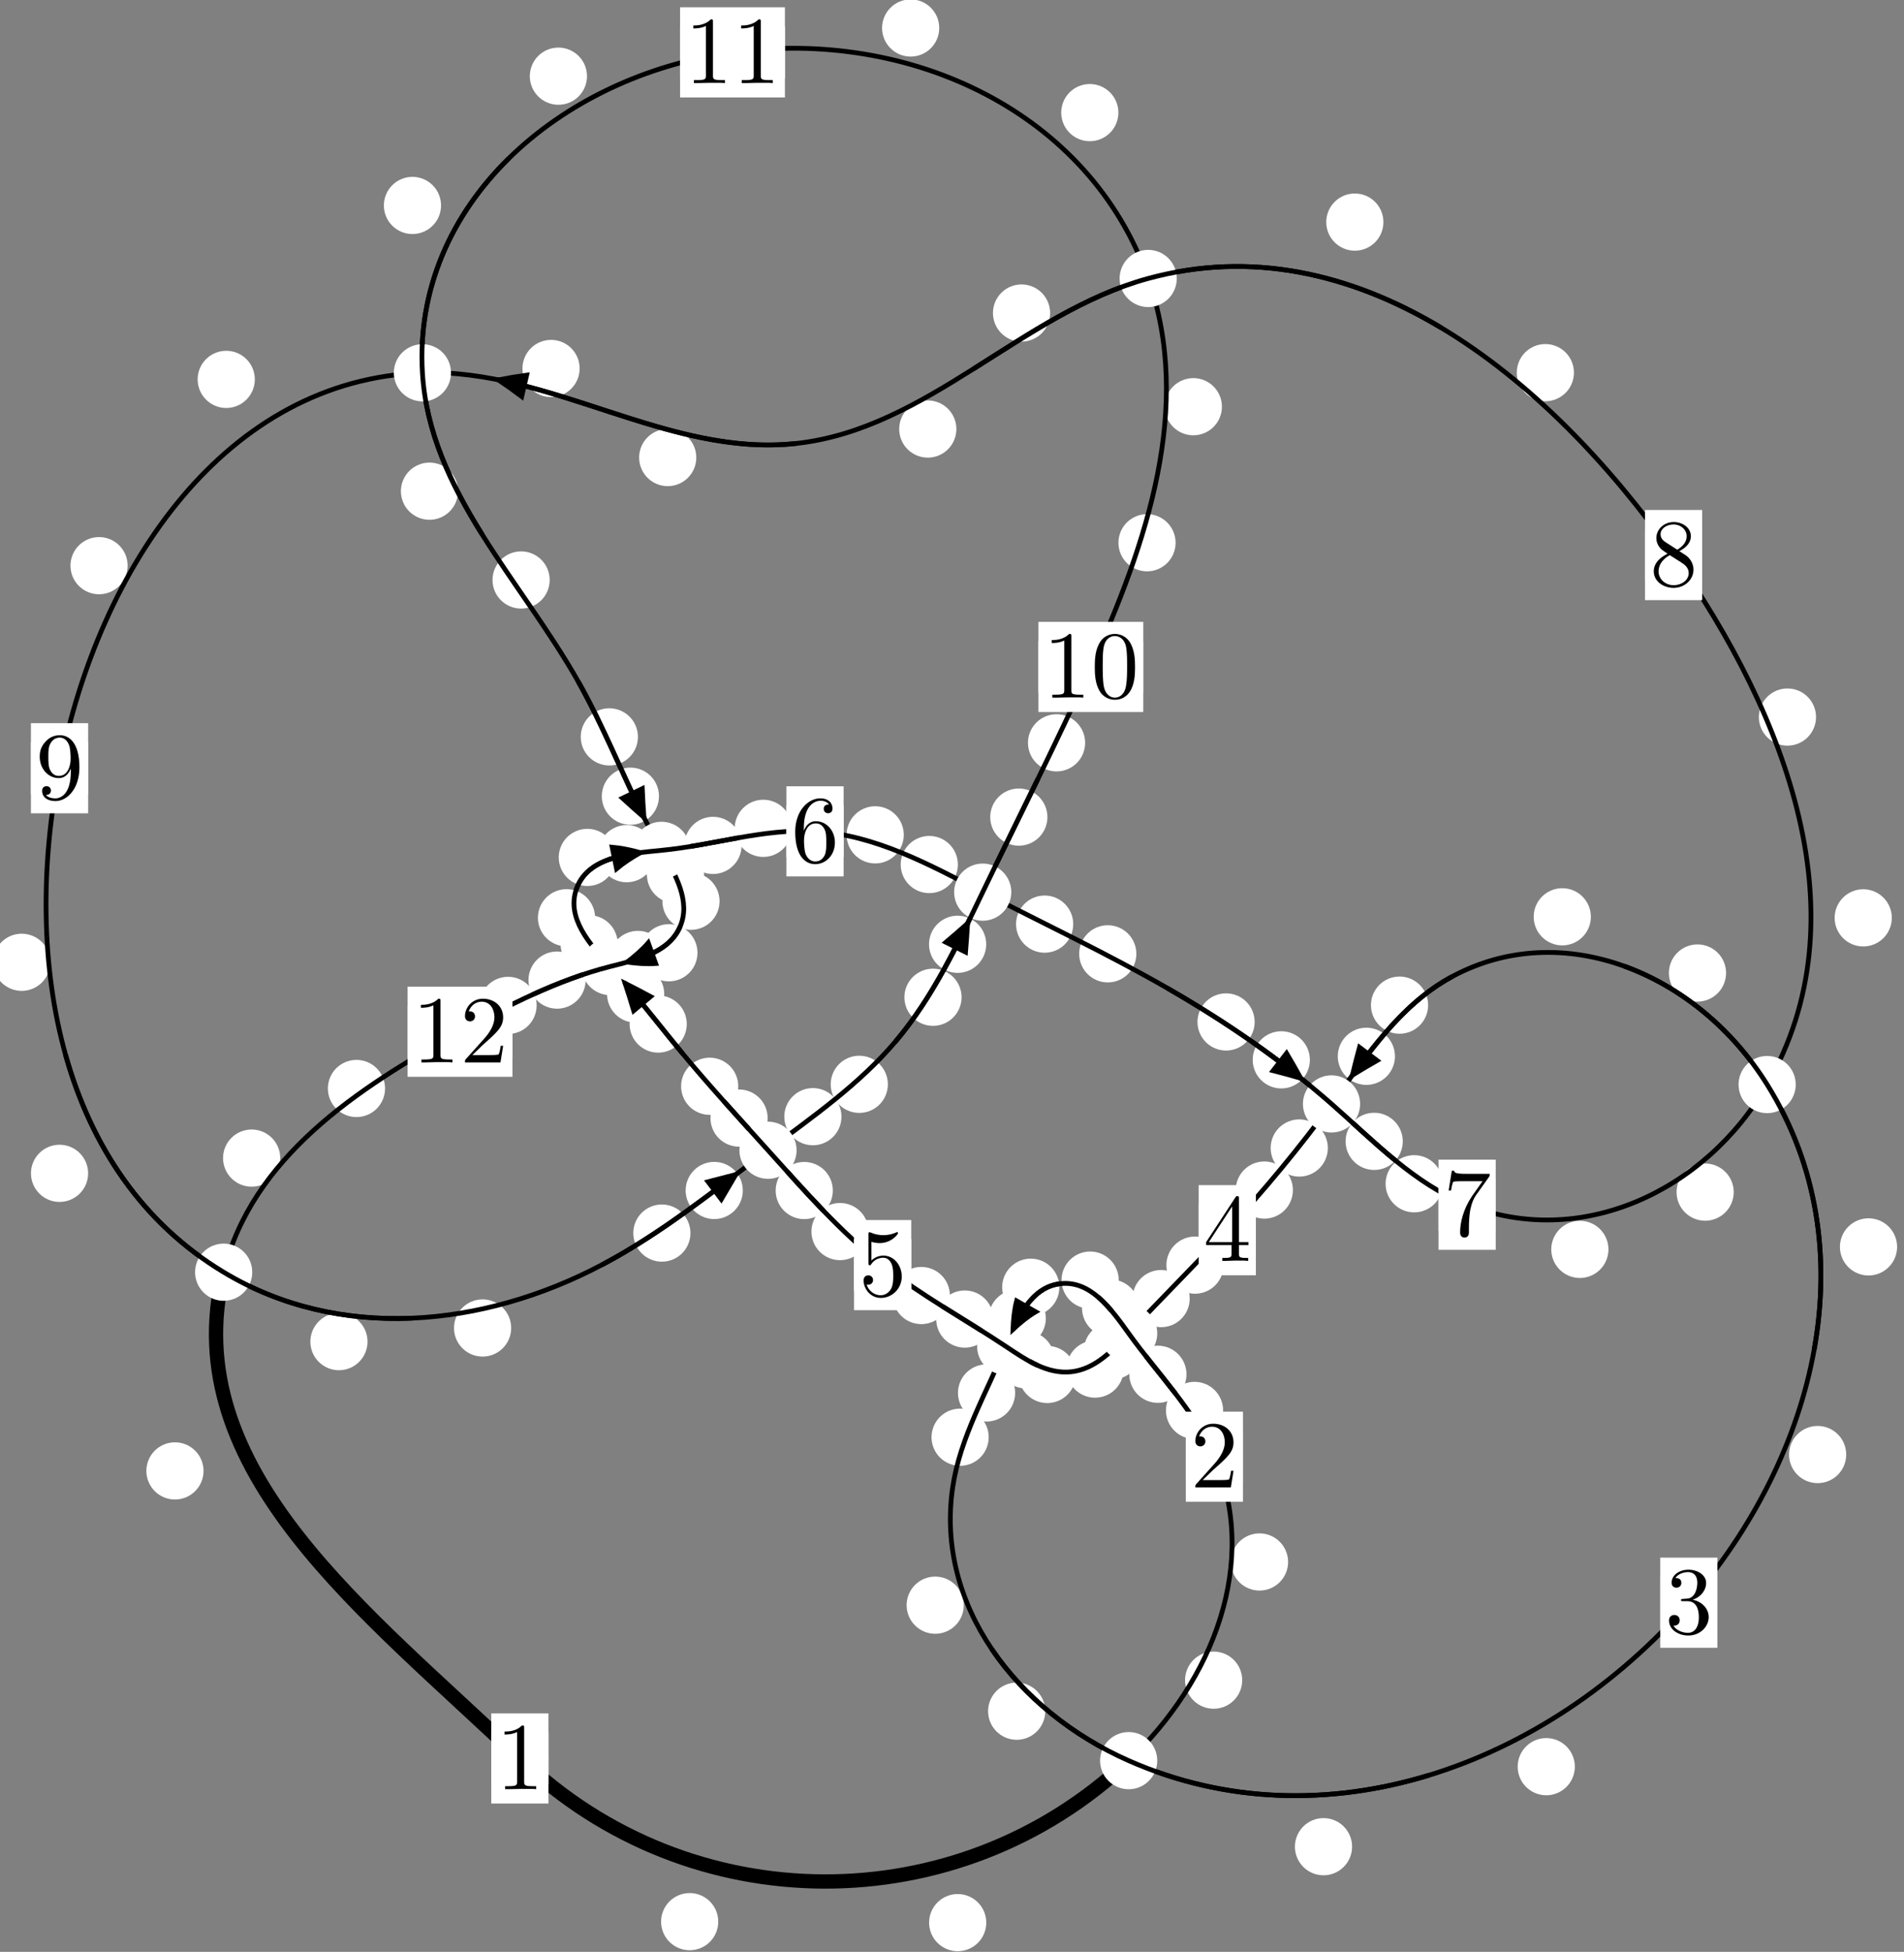 <?xml version="1.0"?>
<!-- Created by MetaPost 1.999 on 2021.07.06:0008 -->
<svg version="1.1" xmlns="http://www.w3.org/2000/svg" xmlns:xlink="http://www.w3.org/1999/xlink" width="199.06" height="203.98" viewBox="0 0 199.06 203.98">
<rect x="0" y="0" width="199.06" height="203.98" fill="#808080" stroke="none"/>
<!-- Original BoundingBox: -118.721283 -19.916061 80.338806 184.063461 -->
  <defs>
    <g transform="scale(0.01,0.01)" id="GLYPHcmr10_48">
      <path style="fill-rule: evenodd;" d="M460 -320C460 -400,455 -480,420 -554C374 -650,292 -666,250 -666C190 -666,117 -640,76 -547C44 -478,39 -400,39 -320C39 -245,43 -155,84 -79C127 2,200 22,249 22C303 22,379 1,423 -94C455 -163,460 -241,460 -320M249 -0C210 -0,151 -25,133 -121C122 -181,122 -273,122 -332C122 -396,122 -462,130 -516C149 -635,224 -644,249 -644C282 -644,348 -626,367 -527C377 -471,377 -395,377 -332C377 -257,377 -189,366 -125C351 -30,294 -0,249 -0"></path>
    </g>
    <g transform="scale(0.01,0.01)" id="GLYPHcmr10_49">
      <path style="fill-rule: evenodd;" d="M294 -640C294 -664,294 -666,271 -666C209 -602,121 -602,89 -602L89 -571C109 -571,168 -571,220 -597L220 -79C220 -43,217 -31,127 -31L95 -31L95 -0L257 -0L130 -3L217 -3L257 -3L297 -3L384 -3L419 -0L419 -31L387 -31C297 -31,294 -42,294 -79"></path>
    </g>
    <g transform="scale(0.01,0.01)" id="GLYPHcmr10_50">
      <path style="fill-rule: evenodd;" d="M127 -77L233 -180C389 -318,449 -372,449 -472C449 -586,359 -666,237 -666C124 -666,50 -574,50 -485C50 -429,100 -429,103 -429C120 -429,155 -441,155 -482C155 -508,137 -534,102 -534C94 -534,92 -534,89 -533C112 -598,166 -635,224 -635C315 -635,358 -554,358 -472C358 -392,308 -313,253 -251L61 -37C50 -26,50 -24,50 -0L421 -0L449 -174L424 -174C419 -144,412 -100,402 -85C395 -77,329 -77,307 -77"></path>
    </g>
    <g transform="scale(0.01,0.01)" id="GLYPHcmr10_51">
      <path style="fill-rule: evenodd;" d="M290 -352C372 -379,430 -449,430 -528C430 -610,342 -666,246 -666C145 -666,69 -606,69 -530C69 -497,91 -478,120 -478C151 -478,171 -500,171 -529C171 -579,124 -579,109 -579C140 -628,206 -641,242 -641C283 -641,338 -619,338 -529C338 -517,336 -459,310 -415C280 -367,246 -364,221 -363C213 -362,189 -360,182 -360C174 -359,167 -358,167 -348C167 -337,174 -337,191 -337L235 -337C317 -337,354 -269,354 -171C354 -35,285 -6,241 -6C198 -6,123 -23,88 -82C123 -77,154 -99,154 -137C154 -173,127 -193,98 -193C74 -193,42 -179,42 -135C42 -44,135 22,244 22C366 22,457 -69,457 -171C457 -253,394 -331,290 -352"></path>
    </g>
    <g transform="scale(0.01,0.01)" id="GLYPHcmr10_52">
      <path style="fill-rule: evenodd;" d="M294 -165L294 -78C294 -42,292 -31,218 -31L197 -31L197 -0L332 -0L238 -3L290 -3L332 -3L374 -3L427 -3L468 -0L468 -31L447 -31C373 -31,371 -42,371 -78L371 -165L471 -165L471 -196L371 -196L371 -651C371 -671,371 -677,355 -677C346 -677,343 -677,335 -665L28 -196L28 -165M300 -196L56 -196L300 -569"></path>
    </g>
    <g transform="scale(0.01,0.01)" id="GLYPHcmr10_53">
      <path style="fill-rule: evenodd;" d="M449 -201C449 -320,367 -420,259 -420C211 -420,168 -404,132 -369L132 -564C152 -558,185 -551,217 -551C340 -551,410 -642,410 -655C410 -661,407 -666,400 -666C399 -666,397 -666,392 -663C372 -654,323 -634,256 -634C216 -634,170 -641,123 -662C115 -665,113 -665,111 -665C101 -665,101 -657,101 -641L101 -345C101 -327,101 -319,115 -319C122 -319,124 -322,128 -328C139 -344,176 -398,257 -398C309 -398,334 -352,342 -334C358 -297,360 -258,360 -208C360 -173,360 -113,336 -71C312 -32,275 -6,229 -6C156 -6,99 -59,82 -118C85 -117,88 -116,99 -116C132 -116,149 -141,149 -165C149 -189,132 -214,99 -214C85 -214,50 -207,50 -161C50 -75,119 22,231 22C347 22,449 -74,449 -201"></path>
    </g>
    <g transform="scale(0.01,0.01)" id="GLYPHcmr10_54">
      <path style="fill-rule: evenodd;" d="M132 -328L132 -352C132 -605,256 -641,307 -641C331 -641,373 -635,395 -601C380 -601,340 -601,340 -556C340 -525,364 -510,386 -510C402 -510,432 -519,432 -558C432 -618,388 -666,305 -666C177 -666,42 -537,42 -316C42 -49,158 22,251 22C362 22,457 -72,457 -204C457 -331,368 -427,257 -427C189 -427,152 -376,132 -328M251 -6C188 -6,158 -66,152 -81C134 -128,134 -208,134 -226C134 -304,166 -404,256 -404C272 -404,318 -404,349 -342C367 -305,367 -254,367 -205C367 -157,367 -107,350 -71C320 -11,274 -6,251 -6"></path>
    </g>
    <g transform="scale(0.01,0.01)" id="GLYPHcmr10_55">
      <path style="fill-rule: evenodd;" d="M476 -609C485 -621,485 -623,485 -644L242 -644C120 -644,118 -657,114 -676L89 -676L56 -470L81 -470C84 -486,93 -549,106 -561C113 -567,191 -567,204 -567L411 -567C400 -551,321 -442,299 -409C209 -274,176 -135,176 -33C176 -23,176 22,222 22C268 22,268 -23,268 -33L268 -84C268 -139,271 -194,279 -248C283 -271,297 -357,341 -419"></path>
    </g>
    <g transform="scale(0.01,0.01)" id="GLYPHcmr10_56">
      <path style="fill-rule: evenodd;" d="M163 -457C117 -487,113 -521,113 -538C113 -599,178 -641,249 -641C322 -641,386 -589,386 -517C386 -460,347 -412,287 -377M309 -362C381 -399,430 -451,430 -517C430 -609,341 -666,250 -666C150 -666,69 -592,69 -499C69 -481,71 -436,113 -389C124 -377,161 -352,186 -335C128 -306,42 -250,42 -151C42 -45,144 22,249 22C362 22,457 -61,457 -168C457 -204,446 -249,408 -291C389 -312,373 -322,309 -362M209 -320L332 -242C360 -223,407 -193,407 -132C407 -58,332 -6,250 -6C164 -6,92 -68,92 -151C92 -209,124 -273,209 -320"></path>
    </g>
    <g transform="scale(0.01,0.01)" id="GLYPHcmr10_57">
      <path style="fill-rule: evenodd;" d="M367 -318L367 -286C367 -52,263 -6,205 -6C188 -6,134 -8,107 -42C151 -42,159 -71,159 -88C159 -119,135 -134,113 -134C97 -134,67 -125,67 -86C67 -19,121 22,206 22C335 22,457 -114,457 -329C457 -598,342 -666,253 -666C198 -666,149 -648,106 -603C65 -558,42 -516,42 -441C42 -316,130 -218,242 -218C303 -218,344 -260,367 -318M243 -241C227 -241,181 -241,150 -304C132 -341,132 -391,132 -440C132 -494,132 -541,153 -578C180 -628,218 -641,253 -641C299 -641,332 -607,349 -562C361 -530,365 -467,365 -421C365 -338,331 -241,243 -241"></path>
    </g>
  </defs>
  <path d="M75.093 200.826C75.093 200.033,74.778 199.273,74.218 198.713C73.657 198.152,72.897 197.837,72.104 197.837C71.312 197.837,70.551 198.152,69.991 198.713C69.43 199.273,69.115 200.033,69.115 200.826C69.115 201.619,69.43 202.379,69.991 202.939C70.551 203.5,71.312 203.815,72.104 203.815C72.897 203.815,73.657 203.5,74.218 202.939C74.778 202.379,75.093 201.619,75.093 200.826Z" style="fill: rgb(100%,100%,100%);stroke: none;"></path>
  <path d="M57.341 183.77C57.341 182.977,57.026 182.217,56.465 181.656C55.905 181.096,55.145 180.781,54.352 180.781C53.559 180.781,52.799 181.096,52.238 181.656C51.678 182.217,51.363 182.977,51.363 183.77C51.363 184.562,51.678 185.323,52.238 185.883C52.799 186.443,53.559 186.758,54.352 186.758C55.145 186.758,55.905 186.443,56.465 185.883C57.026 185.323,57.341 184.562,57.341 183.77Z" style="fill: rgb(100%,100%,100%);stroke: none;"></path>
  <path d="M129.871 175.589C129.871 174.796,129.556 174.036,128.996 173.475C128.435 172.915,127.675 172.6,126.882 172.6C126.09 172.6,125.33 172.915,124.769 173.475C124.209 174.036,123.894 174.796,123.894 175.589C123.894 176.381,124.209 177.141,124.769 177.702C125.33 178.262,126.09 178.577,126.882 178.577C127.675 178.577,128.435 178.262,128.996 177.702C129.556 177.141,129.871 176.381,129.871 175.589Z" style="fill: rgb(100%,100%,100%);stroke: none;"></path>
  <path d="M103.113 200.927C103.113 200.135,102.798 199.374,102.238 198.814C101.677 198.254,100.917 197.939,100.125 197.939C99.332 197.939,98.572 198.254,98.011 198.814C97.451 199.374,97.136 200.135,97.136 200.927C97.136 201.72,97.451 202.48,98.011 203.041C98.572 203.601,99.332 203.916,100.125 203.916C100.917 203.916,101.677 203.601,102.238 203.041C102.798 202.48,103.113 201.72,103.113 200.927Z" style="fill: rgb(100%,100%,100%);stroke: none;"></path>
  <path d="M127.874 147.397C127.874 146.605,127.559 145.845,126.999 145.284C126.438 144.724,125.678 144.409,124.886 144.409C124.093 144.409,123.333 144.724,122.772 145.284C122.212 145.845,121.897 146.605,121.897 147.397C121.897 148.19,122.212 148.95,122.772 149.511C123.333 150.071,124.093 150.386,124.886 150.386C125.678 150.386,126.438 150.071,126.999 149.511C127.559 148.95,127.874 148.19,127.874 147.397Z" style="fill: rgb(100%,100%,100%);stroke: none;"></path>
  <path d="M134.669 163.236C134.669 162.443,134.354 161.683,133.793 161.123C133.233 160.562,132.473 160.247,131.68 160.247C130.887 160.247,130.127 160.562,129.567 161.123C129.006 161.683,128.691 162.443,128.691 163.236C128.691 164.029,129.006 164.789,129.567 165.349C130.127 165.91,130.887 166.225,131.68 166.225C132.473 166.225,133.233 165.91,133.793 165.349C134.354 164.789,134.669 164.029,134.669 163.236Z" style="fill: rgb(100%,100%,100%);stroke: none;"></path>
  <path d="M119.101 136.704C119.101 135.912,118.786 135.152,118.225 134.591C117.665 134.031,116.905 133.716,116.112 133.716C115.319 133.716,114.559 134.031,113.999 134.591C113.438 135.152,113.123 135.912,113.123 136.704C113.123 137.497,113.438 138.257,113.999 138.818C114.559 139.378,115.319 139.693,116.112 139.693C116.905 139.693,117.665 139.378,118.225 138.818C118.786 138.257,119.101 137.497,119.101 136.704Z" style="fill: rgb(100%,100%,100%);stroke: none;"></path>
  <path d="M124.044 143.621C124.044 142.828,123.729 142.068,123.168 141.508C122.608 140.947,121.848 140.632,121.055 140.632C120.262 140.632,119.502 140.947,118.942 141.508C118.381 142.068,118.066 142.828,118.066 143.621C118.066 144.414,118.381 145.174,118.942 145.734C119.502 146.295,120.262 146.61,121.055 146.61C121.848 146.61,122.608 146.295,123.168 145.734C123.729 145.174,124.044 144.414,124.044 143.621Z" style="fill: rgb(100%,100%,100%);stroke: none;"></path>
  <path d="M110.753 134.525C110.753 133.732,110.438 132.972,109.877 132.411C109.317 131.851,108.557 131.536,107.764 131.536C106.971 131.536,106.211 131.851,105.651 132.411C105.09 132.972,104.775 133.732,104.775 134.525C104.775 135.317,105.09 136.077,105.651 136.638C106.211 137.198,106.971 137.513,107.764 137.513C108.557 137.513,109.317 137.198,109.877 136.638C110.438 136.077,110.753 135.317,110.753 134.525Z" style="fill: rgb(100%,100%,100%);stroke: none;"></path>
  <path d="M116.96 133.78C116.96 132.987,116.645 132.227,116.084 131.667C115.524 131.106,114.764 130.791,113.971 130.791C113.178 130.791,112.418 131.106,111.858 131.667C111.297 132.227,110.982 132.987,110.982 133.78C110.982 134.573,111.297 135.333,111.858 135.893C112.418 136.454,113.178 136.769,113.971 136.769C114.764 136.769,115.524 136.454,116.084 135.893C116.645 135.333,116.96 134.573,116.96 133.78Z" style="fill: rgb(100%,100%,100%);stroke: none;"></path>
  <path d="M106.132 145.572C106.132 144.779,105.817 144.019,105.256 143.458C104.696 142.898,103.936 142.583,103.143 142.583C102.35 142.583,101.59 142.898,101.03 143.458C100.469 144.019,100.154 144.779,100.154 145.572C100.154 146.364,100.469 147.124,101.03 147.685C101.59 148.245,102.35 148.56,103.143 148.56C103.936 148.56,104.696 148.245,105.256 147.685C105.817 147.124,106.132 146.364,106.132 145.572Z" style="fill: rgb(100%,100%,100%);stroke: none;"></path>
  <path d="M109.341 137.764C109.341 136.971,109.026 136.211,108.465 135.65C107.905 135.09,107.145 134.775,106.352 134.775C105.559 134.775,104.799 135.09,104.239 135.65C103.678 136.211,103.363 136.971,103.363 137.764C103.363 138.556,103.678 139.316,104.239 139.877C104.799 140.437,105.559 140.752,106.352 140.752C107.145 140.752,107.905 140.437,108.465 139.877C109.026 139.316,109.341 138.556,109.341 137.764Z" style="fill: rgb(100%,100%,100%);stroke: none;"></path>
  <path d="M100.763 167.753C100.763 166.96,100.448 166.2,99.888 165.639C99.327 165.079,98.567 164.764,97.775 164.764C96.982 164.764,96.222 165.079,95.661 165.639C95.101 166.2,94.786 166.96,94.786 167.753C94.786 168.545,95.101 169.305,95.661 169.866C96.222 170.426,96.982 170.741,97.775 170.741C98.567 170.741,99.327 170.426,99.888 169.866C100.448 169.305,100.763 168.545,100.763 167.753Z" style="fill: rgb(100%,100%,100%);stroke: none;"></path>
  <path d="M103.367 150.198C103.367 149.405,103.052 148.645,102.492 148.084C101.931 147.524,101.171 147.209,100.378 147.209C99.586 147.209,98.825 147.524,98.265 148.084C97.705 148.645,97.39 149.405,97.39 150.198C97.39 150.99,97.705 151.75,98.265 152.311C98.825 152.871,99.586 153.186,100.378 153.186C101.171 153.186,101.931 152.871,102.492 152.311C103.052 151.75,103.367 150.99,103.367 150.198Z" style="fill: rgb(100%,100%,100%);stroke: none;"></path>
  <path d="M141.359 192.991C141.359 192.199,141.044 191.438,140.483 190.878C139.923 190.317,139.163 190.003,138.37 190.003C137.577 190.003,136.817 190.317,136.257 190.878C135.696 191.438,135.381 192.199,135.381 192.991C135.381 193.784,135.696 194.544,136.257 195.105C136.817 195.665,137.577 195.98,138.37 195.98C139.163 195.98,139.923 195.665,140.483 195.105C141.044 194.544,141.359 193.784,141.359 192.991Z" style="fill: rgb(100%,100%,100%);stroke: none;"></path>
  <path d="M109.28 178.832C109.28 178.039,108.965 177.279,108.405 176.719C107.844 176.158,107.084 175.843,106.291 175.843C105.499 175.843,104.739 176.158,104.178 176.719C103.618 177.279,103.303 178.039,103.303 178.832C103.303 179.625,103.618 180.385,104.178 180.945C104.739 181.506,105.499 181.821,106.291 181.821C107.084 181.821,107.844 181.506,108.405 180.945C108.965 180.385,109.28 179.625,109.28 178.832Z" style="fill: rgb(100%,100%,100%);stroke: none;"></path>
  <path d="M193.019 152.01C193.019 151.217,192.704 150.457,192.144 149.896C191.583 149.336,190.823 149.021,190.03 149.021C189.238 149.021,188.477 149.336,187.917 149.896C187.356 150.457,187.042 151.217,187.042 152.01C187.042 152.802,187.356 153.563,187.917 154.123C188.477 154.684,189.238 154.998,190.03 154.998C190.823 154.998,191.583 154.684,192.144 154.123C192.704 153.563,193.019 152.802,193.019 152.01Z" style="fill: rgb(100%,100%,100%);stroke: none;"></path>
  <path d="M164.647 184.629C164.647 183.837,164.332 183.077,163.772 182.516C163.211 181.956,162.451 181.641,161.659 181.641C160.866 181.641,160.106 181.956,159.545 182.516C158.985 183.077,158.67 183.837,158.67 184.629C158.67 185.422,158.985 186.182,159.545 186.743C160.106 187.303,160.866 187.618,161.659 187.618C162.451 187.618,163.211 187.303,163.772 186.743C164.332 186.182,164.647 185.422,164.647 184.629Z" style="fill: rgb(100%,100%,100%);stroke: none;"></path>
  <path d="M180.458 101.686C180.458 100.893,180.143 100.133,179.583 99.572C179.022 99.012,178.262 98.697,177.469 98.697C176.677 98.697,175.916 99.012,175.356 99.572C174.795 100.133,174.48 100.893,174.48 101.686C174.48 102.478,174.795 103.238,175.356 103.799C175.916 104.359,176.677 104.674,177.469 104.674C178.262 104.674,179.022 104.359,179.583 103.799C180.143 103.238,180.458 102.478,180.458 101.686Z" style="fill: rgb(100%,100%,100%);stroke: none;"></path>
  <path d="M198.339 130.309C198.339 129.516,198.024 128.756,197.463 128.195C196.903 127.635,196.143 127.32,195.35 127.32C194.557 127.32,193.797 127.635,193.237 128.195C192.676 128.756,192.361 129.516,192.361 130.309C192.361 131.101,192.676 131.861,193.237 132.422C193.797 132.982,194.557 133.297,195.35 133.297C196.143 133.297,196.903 132.982,197.463 132.422C198.024 131.861,198.339 131.101,198.339 130.309Z" style="fill: rgb(100%,100%,100%);stroke: none;"></path>
  <path d="M149.308 105.044C149.308 104.251,148.993 103.491,148.433 102.931C147.872 102.37,147.112 102.055,146.319 102.055C145.527 102.055,144.766 102.37,144.206 102.931C143.645 103.491,143.33 104.251,143.33 105.044C143.33 105.837,143.645 106.597,144.206 107.157C144.766 107.718,145.527 108.033,146.319 108.033C147.112 108.033,147.872 107.718,148.433 107.157C148.993 106.597,149.308 105.837,149.308 105.044Z" style="fill: rgb(100%,100%,100%);stroke: none;"></path>
  <path d="M166.322 95.811C166.322 95.019,166.007 94.259,165.447 93.698C164.887 93.138,164.126 92.823,163.334 92.823C162.541 92.823,161.781 93.138,161.22 93.698C160.66 94.259,160.345 95.019,160.345 95.811C160.345 96.604,160.66 97.364,161.22 97.925C161.781 98.485,162.541 98.8,163.334 98.8C164.126 98.8,164.887 98.485,165.447 97.925C166.007 97.364,166.322 96.604,166.322 95.811Z" style="fill: rgb(100%,100%,100%);stroke: none;"></path>
  <path d="M138.824 119.974C138.824 119.182,138.509 118.421,137.948 117.861C137.388 117.3,136.628 116.985,135.835 116.985C135.042 116.985,134.282 117.3,133.722 117.861C133.161 118.421,132.846 119.182,132.846 119.974C132.846 120.767,133.161 121.527,133.722 122.088C134.282 122.648,135.042 122.963,135.835 122.963C136.628 122.963,137.388 122.648,137.948 122.088C138.509 121.527,138.824 120.767,138.824 119.974Z" style="fill: rgb(100%,100%,100%);stroke: none;"></path>
  <path d="M145.84 110.39C145.84 109.597,145.525 108.837,144.965 108.277C144.404 107.716,143.644 107.401,142.852 107.401C142.059 107.401,141.299 107.716,140.738 108.277C140.178 108.837,139.863 109.597,139.863 110.39C139.863 111.183,140.178 111.943,140.738 112.503C141.299 113.064,142.059 113.379,142.852 113.379C143.644 113.379,144.404 113.064,144.965 112.503C145.525 111.943,145.84 111.183,145.84 110.39Z" style="fill: rgb(100%,100%,100%);stroke: none;"></path>
  <path d="M127.922 132.216C127.922 131.423,127.607 130.663,127.046 130.102C126.486 129.542,125.726 129.227,124.933 129.227C124.14 129.227,123.38 129.542,122.82 130.102C122.259 130.663,121.944 131.423,121.944 132.216C121.944 133.008,122.259 133.768,122.82 134.329C123.38 134.889,124.14 135.204,124.933 135.204C125.726 135.204,126.486 134.889,127.046 134.329C127.607 133.768,127.922 133.008,127.922 132.216Z" style="fill: rgb(100%,100%,100%);stroke: none;"></path>
  <path d="M135.171 124.37C135.171 123.577,134.857 122.817,134.296 122.256C133.736 121.696,132.975 121.381,132.183 121.381C131.39 121.381,130.63 121.696,130.069 122.256C129.509 122.817,129.194 123.577,129.194 124.37C129.194 125.162,129.509 125.922,130.069 126.483C130.63 127.043,131.39 127.358,132.183 127.358C132.975 127.358,133.736 127.043,134.296 126.483C134.857 125.922,135.171 125.162,135.171 124.37Z" style="fill: rgb(100%,100%,100%);stroke: none;"></path>
  <path d="M119.291 141.165C119.291 140.372,118.976 139.612,118.415 139.052C117.855 138.491,117.095 138.176,116.302 138.176C115.509 138.176,114.749 138.491,114.189 139.052C113.628 139.612,113.313 140.372,113.313 141.165C113.313 141.958,113.628 142.718,114.189 143.278C114.749 143.839,115.509 144.154,116.302 144.154C117.095 144.154,117.855 143.839,118.415 143.278C118.976 142.718,119.291 141.958,119.291 141.165Z" style="fill: rgb(100%,100%,100%);stroke: none;"></path>
  <path d="M124.382 135.711C124.382 134.918,124.067 134.158,123.506 133.598C122.946 133.037,122.186 132.722,121.393 132.722C120.6 132.722,119.84 133.037,119.28 133.598C118.719 134.158,118.404 134.918,118.404 135.711C118.404 136.504,118.719 137.264,119.28 137.824C119.84 138.385,120.6 138.7,121.393 138.7C122.186 138.7,122.946 138.385,123.506 137.824C124.067 137.264,124.382 136.504,124.382 135.711Z" style="fill: rgb(100%,100%,100%);stroke: none;"></path>
  <path d="M112.476 143.642C112.476 142.849,112.161 142.089,111.601 141.529C111.04 140.968,110.28 140.653,109.487 140.653C108.695 140.653,107.935 140.968,107.374 141.529C106.814 142.089,106.499 142.849,106.499 143.642C106.499 144.435,106.814 145.195,107.374 145.755C107.935 146.316,108.695 146.631,109.487 146.631C110.28 146.631,111.04 146.316,111.601 145.755C112.161 145.195,112.476 144.435,112.476 143.642Z" style="fill: rgb(100%,100%,100%);stroke: none;"></path>
  <path d="M117.475 143.08C117.475 142.287,117.16 141.527,116.6 140.966C116.039 140.406,115.279 140.091,114.486 140.091C113.694 140.091,112.933 140.406,112.373 140.966C111.813 141.527,111.498 142.287,111.498 143.08C111.498 143.872,111.813 144.633,112.373 145.193C112.933 145.754,113.694 146.068,114.486 146.068C115.279 146.068,116.039 145.754,116.6 145.193C117.16 144.633,117.475 143.872,117.475 143.08Z" style="fill: rgb(100%,100%,100%);stroke: none;"></path>
  <path d="M103.855 137.85C103.855 137.057,103.54 136.297,102.979 135.737C102.419 135.176,101.659 134.861,100.866 134.861C100.073 134.861,99.313 135.176,98.753 135.737C98.192 136.297,97.877 137.057,97.877 137.85C97.877 138.643,98.192 139.403,98.753 139.963C99.313 140.524,100.073 140.839,100.866 140.839C101.659 140.839,102.419 140.524,102.979 139.963C103.54 139.403,103.855 138.643,103.855 137.85Z" style="fill: rgb(100%,100%,100%);stroke: none;"></path>
  <path d="M110.249 142.11C110.249 141.317,109.934 140.557,109.374 139.996C108.813 139.436,108.053 139.121,107.261 139.121C106.468 139.121,105.708 139.436,105.147 139.996C104.587 140.557,104.272 141.317,104.272 142.11C104.272 142.902,104.587 143.663,105.147 144.223C105.708 144.784,106.468 145.099,107.261 145.099C108.053 145.099,108.813 144.784,109.374 144.223C109.934 143.663,110.249 142.902,110.249 142.11Z" style="fill: rgb(100%,100%,100%);stroke: none;"></path>
  <path d="M90.811 128.709C90.811 127.916,90.496 127.156,89.936 126.595C89.375 126.035,88.615 125.72,87.822 125.72C87.03 125.72,86.269 126.035,85.709 126.595C85.148 127.156,84.834 127.916,84.834 128.709C84.834 129.501,85.148 130.262,85.709 130.822C86.269 131.383,87.03 131.697,87.822 131.697C88.615 131.697,89.375 131.383,89.936 130.822C90.496 130.262,90.811 129.501,90.811 128.709Z" style="fill: rgb(100%,100%,100%);stroke: none;"></path>
  <path d="M99.31 135.392C99.31 134.599,98.995 133.839,98.435 133.278C97.874 132.718,97.114 132.403,96.321 132.403C95.529 132.403,94.769 132.718,94.208 133.278C93.648 133.839,93.333 134.599,93.333 135.392C93.333 136.184,93.648 136.944,94.208 137.505C94.769 138.065,95.529 138.38,96.321 138.38C97.114 138.38,97.874 138.065,98.435 137.505C98.995 136.944,99.31 136.184,99.31 135.392Z" style="fill: rgb(100%,100%,100%);stroke: none;"></path>
  <path d="M80.255 116.846C80.255 116.054,79.941 115.293,79.38 114.733C78.82 114.173,78.059 113.858,77.267 113.858C76.474 113.858,75.714 114.173,75.153 114.733C74.593 115.293,74.278 116.054,74.278 116.846C74.278 117.639,74.593 118.399,75.153 118.96C75.714 119.52,76.474 119.835,77.267 119.835C78.059 119.835,78.82 119.52,79.38 118.96C79.941 118.399,80.255 117.639,80.255 116.846Z" style="fill: rgb(100%,100%,100%);stroke: none;"></path>
  <path d="M87.071 124.419C87.071 123.626,86.756 122.866,86.196 122.305C85.635 121.745,84.875 121.43,84.083 121.43C83.29 121.43,82.53 121.745,81.969 122.305C81.409 122.866,81.094 123.626,81.094 124.419C81.094 125.211,81.409 125.971,81.969 126.532C82.53 127.092,83.29 127.407,84.083 127.407C84.875 127.407,85.635 127.092,86.196 126.532C86.756 125.971,87.071 125.211,87.071 124.419Z" style="fill: rgb(100%,100%,100%);stroke: none;"></path>
  <path d="M71.801 107.02C71.801 106.227,71.487 105.467,70.926 104.907C70.366 104.346,69.605 104.031,68.813 104.031C68.02 104.031,67.26 104.346,66.699 104.907C66.139 105.467,65.824 106.227,65.824 107.02C65.824 107.813,66.139 108.573,66.699 109.133C67.26 109.694,68.02 110.009,68.813 110.009C69.605 110.009,70.366 109.694,70.926 109.133C71.487 108.573,71.801 107.813,71.801 107.02Z" style="fill: rgb(100%,100%,100%);stroke: none;"></path>
  <path d="M77.184 113.523C77.184 112.73,76.869 111.97,76.309 111.409C75.748 110.849,74.988 110.534,74.195 110.534C73.403 110.534,72.643 110.849,72.082 111.409C71.522 111.97,71.207 112.73,71.207 113.523C71.207 114.315,71.522 115.075,72.082 115.636C72.643 116.196,73.403 116.511,74.195 116.511C74.988 116.511,75.748 116.196,76.309 115.636C76.869 115.075,77.184 114.315,77.184 113.523Z" style="fill: rgb(100%,100%,100%);stroke: none;"></path>
  <path d="M64.579 98.633C64.579 97.84,64.264 97.08,63.704 96.52C63.143 95.959,62.383 95.644,61.591 95.644C60.798 95.644,60.038 95.959,59.477 96.52C58.917 97.08,58.602 97.84,58.602 98.633C58.602 99.426,58.917 100.186,59.477 100.746C60.038 101.307,60.798 101.622,61.591 101.622C62.383 101.622,63.143 101.307,63.704 100.746C64.264 100.186,64.579 99.426,64.579 98.633Z" style="fill: rgb(100%,100%,100%);stroke: none;"></path>
  <path d="M69.444 103.883C69.444 103.09,69.129 102.33,68.569 101.769C68.008 101.209,67.248 100.894,66.456 100.894C65.663 100.894,64.903 101.209,64.342 101.769C63.782 102.33,63.467 103.09,63.467 103.883C63.467 104.675,63.782 105.436,64.342 105.996C64.903 106.557,65.663 106.871,66.456 106.871C67.248 106.871,68.008 106.557,68.569 105.996C69.129 105.436,69.444 104.675,69.444 103.883Z" style="fill: rgb(100%,100%,100%);stroke: none;"></path>
  <path d="M64.392 89.608C64.392 88.815,64.077 88.055,63.517 87.494C62.957 86.934,62.196 86.619,61.404 86.619C60.611 86.619,59.851 86.934,59.29 87.494C58.73 88.055,58.415 88.815,58.415 89.608C58.415 90.4,58.73 91.161,59.29 91.721C59.851 92.282,60.611 92.596,61.404 92.596C62.196 92.596,62.957 92.282,63.517 91.721C64.077 91.161,64.392 90.4,64.392 89.608Z" style="fill: rgb(100%,100%,100%);stroke: none;"></path>
  <path d="M62.215 95.912C62.215 95.119,61.9 94.359,61.34 93.799C60.779 93.238,60.019 92.923,59.226 92.923C58.434 92.923,57.674 93.238,57.113 93.799C56.553 94.359,56.238 95.119,56.238 95.912C56.238 96.705,56.553 97.465,57.113 98.025C57.674 98.586,58.434 98.901,59.226 98.901C60.019 98.901,60.779 98.586,61.34 98.025C61.9 97.465,62.215 96.705,62.215 95.912Z" style="fill: rgb(100%,100%,100%);stroke: none;"></path>
  <path d="M77.533 88.351C77.533 87.558,77.218 86.798,76.657 86.238C76.097 85.677,75.337 85.362,74.544 85.362C73.751 85.362,72.991 85.677,72.431 86.238C71.87 86.798,71.555 87.558,71.555 88.351C71.555 89.144,71.87 89.904,72.431 90.464C72.991 91.025,73.751 91.34,74.544 91.34C75.337 91.34,76.097 91.025,76.657 90.464C77.218 89.904,77.533 89.144,77.533 88.351Z" style="fill: rgb(100%,100%,100%);stroke: none;"></path>
  <path d="M68.507 89.215C68.507 88.423,68.192 87.663,67.631 87.102C67.071 86.542,66.311 86.227,65.518 86.227C64.725 86.227,63.965 86.542,63.405 87.102C62.844 87.663,62.529 88.423,62.529 89.215C62.529 90.008,62.844 90.768,63.405 91.329C63.965 91.889,64.725 92.204,65.518 92.204C66.311 92.204,67.071 91.889,67.631 91.329C68.192 90.768,68.507 90.008,68.507 89.215Z" style="fill: rgb(100%,100%,100%);stroke: none;"></path>
  <path d="M94.489 87.247C94.489 86.454,94.174 85.694,93.614 85.134C93.053 84.573,92.293 84.258,91.5 84.258C90.708 84.258,89.947 84.573,89.387 85.134C88.826 85.694,88.512 86.454,88.512 87.247C88.512 88.04,88.826 88.8,89.387 89.36C89.947 89.921,90.708 90.236,91.5 90.236C92.293 90.236,93.053 89.921,93.614 89.36C94.174 88.8,94.489 88.04,94.489 87.247Z" style="fill: rgb(100%,100%,100%);stroke: none;"></path>
  <path d="M82.788 86.566C82.788 85.773,82.473 85.013,81.913 84.452C81.352 83.892,80.592 83.577,79.799 83.577C79.007 83.577,78.247 83.892,77.686 84.452C77.126 85.013,76.811 85.773,76.811 86.566C76.811 87.358,77.126 88.119,77.686 88.679C78.247 89.24,79.007 89.555,79.799 89.555C80.592 89.555,81.352 89.24,81.913 88.679C82.473 88.119,82.788 87.358,82.788 86.566Z" style="fill: rgb(100%,100%,100%);stroke: none;"></path>
  <path d="M112.204 96.577C112.204 95.784,111.889 95.024,111.328 94.464C110.768 93.903,110.008 93.588,109.215 93.588C108.422 93.588,107.662 93.903,107.102 94.464C106.541 95.024,106.226 95.784,106.226 96.577C106.226 97.37,106.541 98.13,107.102 98.69C107.662 99.251,108.422 99.566,109.215 99.566C110.008 99.566,110.768 99.251,111.328 98.69C111.889 98.13,112.204 97.37,112.204 96.577Z" style="fill: rgb(100%,100%,100%);stroke: none;"></path>
  <path d="M100.144 90.35C100.144 89.557,99.829 88.797,99.268 88.237C98.708 87.676,97.948 87.361,97.155 87.361C96.362 87.361,95.602 87.676,95.042 88.237C94.481 88.797,94.166 89.557,94.166 90.35C94.166 91.143,94.481 91.903,95.042 92.463C95.602 93.024,96.362 93.339,97.155 93.339C97.948 93.339,98.708 93.024,99.268 92.463C99.829 91.903,100.144 91.143,100.144 90.35Z" style="fill: rgb(100%,100%,100%);stroke: none;"></path>
  <path d="M131.172 106.8C131.172 106.007,130.857 105.247,130.297 104.686C129.736 104.126,128.976 103.811,128.184 103.811C127.391 103.811,126.631 104.126,126.07 104.686C125.51 105.247,125.195 106.007,125.195 106.8C125.195 107.592,125.51 108.353,126.07 108.913C126.631 109.474,127.391 109.789,128.184 109.789C128.976 109.789,129.736 109.474,130.297 108.913C130.857 108.353,131.172 107.592,131.172 106.8Z" style="fill: rgb(100%,100%,100%);stroke: none;"></path>
  <path d="M118.804 99.681C118.804 98.889,118.489 98.129,117.929 97.568C117.368 97.008,116.608 96.693,115.815 96.693C115.023 96.693,114.262 97.008,113.702 97.568C113.142 98.129,112.827 98.889,112.827 99.681C112.827 100.474,113.142 101.234,113.702 101.795C114.262 102.355,115.023 102.67,115.815 102.67C116.608 102.67,117.368 102.355,117.929 101.795C118.489 101.234,118.804 100.474,118.804 99.681Z" style="fill: rgb(100%,100%,100%);stroke: none;"></path>
  <path d="M146.658 119.28C146.658 118.488,146.343 117.727,145.782 117.167C145.222 116.606,144.462 116.291,143.669 116.291C142.876 116.291,142.116 116.606,141.556 117.167C140.995 117.727,140.68 118.488,140.68 119.28C140.68 120.073,140.995 120.833,141.556 121.394C142.116 121.954,142.876 122.269,143.669 122.269C144.462 122.269,145.222 121.954,145.782 121.394C146.343 120.833,146.658 120.073,146.658 119.28Z" style="fill: rgb(100%,100%,100%);stroke: none;"></path>
  <path d="M136.946 110.761C136.946 109.968,136.631 109.208,136.07 108.648C135.51 108.087,134.75 107.772,133.957 107.772C133.164 107.772,132.404 108.087,131.844 108.648C131.283 109.208,130.968 109.968,130.968 110.761C130.968 111.554,131.283 112.314,131.844 112.874C132.404 113.435,133.164 113.75,133.957 113.75C134.75 113.75,135.51 113.435,136.07 112.874C136.631 112.314,136.946 111.554,136.946 110.761Z" style="fill: rgb(100%,100%,100%);stroke: none;"></path>
  <path d="M168.16 130.568C168.16 129.776,167.845 129.015,167.284 128.455C166.724 127.895,165.964 127.58,165.171 127.58C164.378 127.58,163.618 127.895,163.058 128.455C162.497 129.015,162.182 129.776,162.182 130.568C162.182 131.361,162.497 132.121,163.058 132.682C163.618 133.242,164.378 133.557,165.171 133.557C165.964 133.557,166.724 133.242,167.284 132.682C167.845 132.121,168.16 131.361,168.16 130.568Z" style="fill: rgb(100%,100%,100%);stroke: none;"></path>
  <path d="M150.838 123.712C150.838 122.919,150.523 122.159,149.963 121.599C149.402 121.038,148.642 120.723,147.849 120.723C147.057 120.723,146.297 121.038,145.736 121.599C145.176 122.159,144.861 122.919,144.861 123.712C144.861 124.505,145.176 125.265,145.736 125.825C146.297 126.386,147.057 126.701,147.849 126.701C148.642 126.701,149.402 126.386,149.963 125.825C150.523 125.265,150.838 124.505,150.838 123.712Z" style="fill: rgb(100%,100%,100%);stroke: none;"></path>
  <path d="M197.786 95.922C197.786 95.13,197.471 94.369,196.91 93.809C196.35 93.248,195.59 92.933,194.797 92.933C194.004 92.933,193.244 93.248,192.684 93.809C192.123 94.369,191.808 95.13,191.808 95.922C191.808 96.715,192.123 97.475,192.684 98.036C193.244 98.596,194.004 98.911,194.797 98.911C195.59 98.911,196.35 98.596,196.91 98.036C197.471 97.475,197.786 96.715,197.786 95.922Z" style="fill: rgb(100%,100%,100%);stroke: none;"></path>
  <path d="M181.258 124.585C181.258 123.793,180.944 123.032,180.383 122.472C179.823 121.911,179.062 121.597,178.27 121.597C177.477 121.597,176.717 121.911,176.156 122.472C175.596 123.032,175.281 123.793,175.281 124.585C175.281 125.378,175.596 126.138,176.156 126.699C176.717 127.259,177.477 127.574,178.27 127.574C179.062 127.574,179.823 127.259,180.383 126.699C180.944 126.138,181.258 125.378,181.258 124.585Z" style="fill: rgb(100%,100%,100%);stroke: none;"></path>
  <path d="M164.553 38.943C164.553 38.151,164.238 37.39,163.678 36.83C163.117 36.269,162.357 35.955,161.564 35.955C160.772 35.955,160.012 36.269,159.451 36.83C158.891 37.39,158.576 38.151,158.576 38.943C158.576 39.736,158.891 40.496,159.451 41.057C160.012 41.617,160.772 41.932,161.564 41.932C162.357 41.932,163.117 41.617,163.678 41.057C164.238 40.496,164.553 39.736,164.553 38.943Z" style="fill: rgb(100%,100%,100%);stroke: none;"></path>
  <path d="M189.864 74.937C189.864 74.145,189.549 73.384,188.988 72.824C188.428 72.263,187.668 71.949,186.875 71.949C186.082 71.949,185.322 72.263,184.762 72.824C184.201 73.384,183.886 74.145,183.886 74.937C183.886 75.73,184.201 76.49,184.762 77.051C185.322 77.611,186.082 77.926,186.875 77.926C187.668 77.926,188.428 77.611,188.988 77.051C189.549 76.49,189.864 75.73,189.864 74.937Z" style="fill: rgb(100%,100%,100%);stroke: none;"></path>
  <path d="M109.788 32.713C109.788 31.921,109.473 31.161,108.913 30.6C108.352 30.04,107.592 29.725,106.799 29.725C106.007 29.725,105.247 30.04,104.686 30.6C104.126 31.161,103.811 31.921,103.811 32.713C103.811 33.506,104.126 34.266,104.686 34.827C105.247 35.387,106.007 35.702,106.799 35.702C107.592 35.702,108.352 35.387,108.913 34.827C109.473 34.266,109.788 33.506,109.788 32.713Z" style="fill: rgb(100%,100%,100%);stroke: none;"></path>
  <path d="M144.634 23.211C144.634 22.418,144.319 21.658,143.759 21.098C143.199 20.537,142.438 20.222,141.646 20.222C140.853 20.222,140.093 20.537,139.532 21.098C138.972 21.658,138.657 22.418,138.657 23.211C138.657 24.004,138.972 24.764,139.532 25.324C140.093 25.885,140.853 26.2,141.646 26.2C142.438 26.2,143.199 25.885,143.759 25.324C144.319 24.764,144.634 24.004,144.634 23.211Z" style="fill: rgb(100%,100%,100%);stroke: none;"></path>
  <path d="M72.797 47.817C72.797 47.024,72.482 46.264,71.922 45.704C71.361 45.143,70.601 44.828,69.808 44.828C69.016 44.828,68.256 45.143,67.695 45.704C67.135 46.264,66.82 47.024,66.82 47.817C66.82 48.61,67.135 49.37,67.695 49.93C68.256 50.491,69.016 50.806,69.808 50.806C70.601 50.806,71.361 50.491,71.922 49.93C72.482 49.37,72.797 48.61,72.797 47.817Z" style="fill: rgb(100%,100%,100%);stroke: none;"></path>
  <path d="M99.987 44.837C99.987 44.045,99.672 43.285,99.111 42.724C98.551 42.164,97.791 41.849,96.998 41.849C96.205 41.849,95.445 42.164,94.885 42.724C94.324 43.285,94.009 44.045,94.009 44.837C94.009 45.63,94.324 46.39,94.885 46.951C95.445 47.511,96.205 47.826,96.998 47.826C97.791 47.826,98.551 47.511,99.111 46.951C99.672 46.39,99.987 45.63,99.987 44.837Z" style="fill: rgb(100%,100%,100%);stroke: none;"></path>
  <path d="M26.641 39.648C26.641 38.856,26.326 38.096,25.766 37.535C25.205 36.975,24.445 36.66,23.652 36.66C22.859 36.66,22.099 36.975,21.539 37.535C20.978 38.096,20.663 38.856,20.663 39.648C20.663 40.441,20.978 41.201,21.539 41.762C22.099 42.322,22.859 42.637,23.652 42.637C24.445 42.637,25.205 42.322,25.766 41.762C26.326 41.201,26.641 40.441,26.641 39.648Z" style="fill: rgb(100%,100%,100%);stroke: none;"></path>
  <path d="M60.601 38.508C60.601 37.715,60.286 36.955,59.725 36.395C59.165 35.834,58.405 35.519,57.612 35.519C56.819 35.519,56.059 35.834,55.499 36.395C54.938 36.955,54.623 37.715,54.623 38.508C54.623 39.301,54.938 40.061,55.499 40.621C56.059 41.182,56.819 41.497,57.612 41.497C58.405 41.497,59.165 41.182,59.725 40.621C60.286 40.061,60.601 39.301,60.601 38.508Z" style="fill: rgb(100%,100%,100%);stroke: none;"></path>
  <path d="M5.256 100.565C5.256 99.773,4.941 99.012,4.381 98.452C3.82 97.892,3.06 97.577,2.267 97.577C1.475 97.577,0.715 97.892,0.154 98.452C-0.406 99.012,-0.721 99.773,-0.721 100.565C-0.721 101.358,-0.406 102.118,0.154 102.679C0.715 103.239,1.475 103.554,2.267 103.554C3.06 103.554,3.82 103.239,4.381 102.679C4.941 102.118,5.256 101.358,5.256 100.565Z" style="fill: rgb(100%,100%,100%);stroke: none;"></path>
  <path d="M13.345 59.116C13.345 58.323,13.03 57.563,12.469 57.003C11.909 56.442,11.149 56.127,10.356 56.127C9.563 56.127,8.803 56.442,8.243 57.003C7.682 57.563,7.367 58.323,7.367 59.116C7.367 59.909,7.682 60.669,8.243 61.229C8.803 61.79,9.563 62.105,10.356 62.105C11.149 62.105,11.909 61.79,12.469 61.229C13.03 60.669,13.345 59.909,13.345 59.116Z" style="fill: rgb(100%,100%,100%);stroke: none;"></path>
  <path d="M38.425 140.21C38.425 139.417,38.11 138.657,37.549 138.096C36.989 137.536,36.229 137.221,35.436 137.221C34.643 137.221,33.883 137.536,33.323 138.096C32.762 138.657,32.447 139.417,32.447 140.21C32.447 141.002,32.762 141.762,33.323 142.323C33.883 142.883,34.643 143.198,35.436 143.198C36.229 143.198,36.989 142.883,37.549 142.323C38.11 141.762,38.425 141.002,38.425 140.21Z" style="fill: rgb(100%,100%,100%);stroke: none;"></path>
  <path d="M9.214 122.622C9.214 121.829,8.899 121.069,8.338 120.508C7.778 119.948,7.018 119.633,6.225 119.633C5.432 119.633,4.672 119.948,4.112 120.508C3.551 121.069,3.236 121.829,3.236 122.622C3.236 123.414,3.551 124.175,4.112 124.735C4.672 125.296,5.432 125.61,6.225 125.61C7.018 125.61,7.778 125.296,8.338 124.735C8.899 124.175,9.214 123.414,9.214 122.622Z" style="fill: rgb(100%,100%,100%);stroke: none;"></path>
  <path d="M72.186 128.865C72.186 128.073,71.871 127.312,71.311 126.752C70.75 126.191,69.99 125.877,69.197 125.877C68.405 125.877,67.644 126.191,67.084 126.752C66.524 127.312,66.209 128.073,66.209 128.865C66.209 129.658,66.524 130.418,67.084 130.979C67.644 131.539,68.405 131.854,69.197 131.854C69.99 131.854,70.75 131.539,71.311 130.979C71.871 130.418,72.186 129.658,72.186 128.865Z" style="fill: rgb(100%,100%,100%);stroke: none;"></path>
  <path d="M53.442 138.784C53.442 137.991,53.128 137.231,52.567 136.67C52.007 136.11,51.246 135.795,50.454 135.795C49.661 135.795,48.901 136.11,48.34 136.67C47.78 137.231,47.465 137.991,47.465 138.784C47.465 139.576,47.78 140.337,48.34 140.897C48.901 141.458,49.661 141.772,50.454 141.772C51.246 141.772,52.007 141.458,52.567 140.897C53.128 140.337,53.442 139.576,53.442 138.784Z" style="fill: rgb(100%,100%,100%);stroke: none;"></path>
  <path d="M87.974 116.7C87.974 115.907,87.659 115.147,87.099 114.587C86.538 114.026,85.778 113.711,84.986 113.711C84.193 113.711,83.433 114.026,82.872 114.587C82.312 115.147,81.997 115.907,81.997 116.7C81.997 117.493,82.312 118.253,82.872 118.813C83.433 119.374,84.193 119.689,84.986 119.689C85.778 119.689,86.538 119.374,87.099 118.813C87.659 118.253,87.974 117.493,87.974 116.7Z" style="fill: rgb(100%,100%,100%);stroke: none;"></path>
  <path d="M77.66 124.412C77.66 123.619,77.345 122.859,76.785 122.299C76.224 121.738,75.464 121.423,74.672 121.423C73.879 121.423,73.119 121.738,72.558 122.299C71.998 122.859,71.683 123.619,71.683 124.412C71.683 125.205,71.998 125.965,72.558 126.525C73.119 127.086,73.879 127.401,74.672 127.401C75.464 127.401,76.224 127.086,76.785 126.525C77.345 125.965,77.66 125.205,77.66 124.412Z" style="fill: rgb(100%,100%,100%);stroke: none;"></path>
  <path d="M100.531 104.221C100.531 103.428,100.216 102.668,99.655 102.108C99.095 101.547,98.335 101.232,97.542 101.232C96.749 101.232,95.989 101.547,95.429 102.108C94.868 102.668,94.553 103.428,94.553 104.221C94.553 105.014,94.868 105.774,95.429 106.334C95.989 106.895,96.749 107.21,97.542 107.21C98.335 107.21,99.095 106.895,99.655 106.334C100.216 105.774,100.531 105.014,100.531 104.221Z" style="fill: rgb(100%,100%,100%);stroke: none;"></path>
  <path d="M92.825 113.319C92.825 112.526,92.51 111.766,91.95 111.205C91.389 110.645,90.629 110.33,89.836 110.33C89.044 110.33,88.284 110.645,87.723 111.205C87.163 111.766,86.848 112.526,86.848 113.319C86.848 114.111,87.163 114.872,87.723 115.432C88.284 115.993,89.044 116.307,89.836 116.307C90.629 116.307,91.389 115.993,91.95 115.432C92.51 114.872,92.825 114.111,92.825 113.319Z" style="fill: rgb(100%,100%,100%);stroke: none;"></path>
  <path d="M109.506 85.392C109.506 84.6,109.191 83.84,108.63 83.279C108.07 82.719,107.31 82.404,106.517 82.404C105.724 82.404,104.964 82.719,104.404 83.279C103.843 83.84,103.528 84.6,103.528 85.392C103.528 86.185,103.843 86.945,104.404 87.506C104.964 88.066,105.724 88.381,106.517 88.381C107.31 88.381,108.07 88.066,108.63 87.506C109.191 86.945,109.506 86.185,109.506 85.392Z" style="fill: rgb(100%,100%,100%);stroke: none;"></path>
  <path d="M103.106 98.684C103.106 97.891,102.791 97.131,102.23 96.571C101.67 96.01,100.91 95.695,100.117 95.695C99.324 95.695,98.564 96.01,98.004 96.571C97.443 97.131,97.128 97.891,97.128 98.684C97.128 99.477,97.443 100.237,98.004 100.797C98.564 101.358,99.324 101.673,100.117 101.673C100.91 101.673,101.67 101.358,102.23 100.797C102.791 100.237,103.106 99.477,103.106 98.684Z" style="fill: rgb(100%,100%,100%);stroke: none;"></path>
  <path d="M122.907 56.721C122.907 55.929,122.592 55.168,122.032 54.608C121.471 54.047,120.711 53.732,119.918 53.732C119.126 53.732,118.366 54.047,117.805 54.608C117.245 55.168,116.93 55.929,116.93 56.721C116.93 57.514,117.245 58.274,117.805 58.835C118.366 59.395,119.126 59.71,119.918 59.71C120.711 59.71,121.471 59.395,122.032 58.835C122.592 58.274,122.907 57.514,122.907 56.721Z" style="fill: rgb(100%,100%,100%);stroke: none;"></path>
  <path d="M113.449 77.63C113.449 76.838,113.135 76.077,112.574 75.517C112.014 74.956,111.253 74.642,110.461 74.642C109.668 74.642,108.908 74.956,108.347 75.517C107.787 76.077,107.472 76.838,107.472 77.63C107.472 78.423,107.787 79.183,108.347 79.744C108.908 80.304,109.668 80.619,110.461 80.619C111.253 80.619,112.014 80.304,112.574 79.744C113.135 79.183,113.449 78.423,113.449 77.63Z" style="fill: rgb(100%,100%,100%);stroke: none;"></path>
  <path d="M116.926 11.769C116.926 10.976,116.611 10.216,116.05 9.655C115.49 9.095,114.729 8.78,113.937 8.78C113.144 8.78,112.384 9.095,111.823 9.655C111.263 10.216,110.948 10.976,110.948 11.769C110.948 12.561,111.263 13.321,111.823 13.882C112.384 14.442,113.144 14.757,113.937 14.757C114.729 14.757,115.49 14.442,116.05 13.882C116.611 13.321,116.926 12.561,116.926 11.769Z" style="fill: rgb(100%,100%,100%);stroke: none;"></path>
  <path d="M127.75 42.504C127.75 41.711,127.435 40.951,126.875 40.39C126.314 39.83,125.554 39.515,124.762 39.515C123.969 39.515,123.209 39.83,122.648 40.39C122.088 40.951,121.773 41.711,121.773 42.504C121.773 43.296,122.088 44.056,122.648 44.617C123.209 45.177,123.969 45.492,124.762 45.492C125.554 45.492,126.314 45.177,126.875 44.617C127.435 44.056,127.75 43.296,127.75 42.504Z" style="fill: rgb(100%,100%,100%);stroke: none;"></path>
  <path d="M61.368 7.962C61.368 7.169,61.053 6.409,60.493 5.848C59.933 5.288,59.172 4.973,58.38 4.973C57.587 4.973,56.827 5.288,56.266 5.848C55.706 6.409,55.391 7.169,55.391 7.962C55.391 8.754,55.706 9.515,56.266 10.075C56.827 10.636,57.587 10.95,58.38 10.95C59.172 10.95,59.933 10.636,60.493 10.075C61.053 9.515,61.368 8.754,61.368 7.962Z" style="fill: rgb(100%,100%,100%);stroke: none;"></path>
  <path d="M98.197 2.925C98.197 2.133,97.882 1.372,97.321 0.812C96.761 0.251,96.001 -0.063,95.208 -0.063C94.415 -0.063,93.655 0.251,93.095 0.812C92.534 1.372,92.219 2.133,92.219 2.925C92.219 3.718,92.534 4.478,93.095 5.039C93.655 5.599,94.415 5.914,95.208 5.914C96.001 5.914,96.761 5.599,97.321 5.039C97.882 4.478,98.197 3.718,98.197 2.925Z" style="fill: rgb(100%,100%,100%);stroke: none;"></path>
  <path d="M47.89 51.333C47.89 50.54,47.575 49.78,47.015 49.22C46.454 48.659,45.694 48.344,44.901 48.344C44.109 48.344,43.348 48.659,42.788 49.22C42.228 49.78,41.913 50.54,41.913 51.333C41.913 52.126,42.228 52.886,42.788 53.446C43.348 54.007,44.109 54.322,44.901 54.322C45.694 54.322,46.454 54.007,47.015 53.446C47.575 52.886,47.89 52.126,47.89 51.333Z" style="fill: rgb(100%,100%,100%);stroke: none;"></path>
  <path d="M46.11 21.471C46.11 20.678,45.795 19.918,45.235 19.357C44.674 18.797,43.914 18.482,43.121 18.482C42.329 18.482,41.569 18.797,41.008 19.357C40.448 19.918,40.133 20.678,40.133 21.471C40.133 22.263,40.448 23.023,41.008 23.584C41.569 24.144,42.329 24.459,43.121 24.459C43.914 24.459,44.674 24.144,45.235 23.584C45.795 23.023,46.11 22.263,46.11 21.471Z" style="fill: rgb(100%,100%,100%);stroke: none;"></path>
  <path d="M66.694 77.009C66.694 76.216,66.379 75.456,65.818 74.896C65.258 74.335,64.497 74.02,63.705 74.02C62.912 74.02,62.152 74.335,61.591 74.896C61.031 75.456,60.716 76.216,60.716 77.009C60.716 77.802,61.031 78.562,61.591 79.122C62.152 79.683,62.912 79.998,63.705 79.998C64.497 79.998,65.258 79.683,65.818 79.122C66.379 78.562,66.694 77.802,66.694 77.009Z" style="fill: rgb(100%,100%,100%);stroke: none;"></path>
  <path d="M57.469 60.612C57.469 59.819,57.155 59.059,56.594 58.499C56.034 57.938,55.273 57.623,54.481 57.623C53.688 57.623,52.928 57.938,52.367 58.499C51.807 59.059,51.492 59.819,51.492 60.612C51.492 61.405,51.807 62.165,52.367 62.725C52.928 63.286,53.688 63.601,54.481 63.601C55.273 63.601,56.034 63.286,56.594 62.725C57.155 62.165,57.469 61.405,57.469 60.612Z" style="fill: rgb(100%,100%,100%);stroke: none;"></path>
  <path d="M73.611 91.405C73.611 90.612,73.296 89.852,72.736 89.292C72.175 88.731,71.415 88.416,70.622 88.416C69.83 88.416,69.07 88.731,68.509 89.292C67.949 89.852,67.634 90.612,67.634 91.405C67.634 92.198,67.949 92.958,68.509 93.518C69.07 94.079,69.83 94.394,70.622 94.394C71.415 94.394,72.175 94.079,72.736 93.518C73.296 92.958,73.611 92.198,73.611 91.405Z" style="fill: rgb(100%,100%,100%);stroke: none;"></path>
  <path d="M68.895 83.208C68.895 82.415,68.58 81.655,68.02 81.095C67.459 80.534,66.699 80.219,65.906 80.219C65.114 80.219,64.354 80.534,63.793 81.095C63.233 81.655,62.918 82.415,62.918 83.208C62.918 84.001,63.233 84.761,63.793 85.321C64.354 85.882,65.114 86.197,65.906 86.197C66.699 86.197,67.459 85.882,68.02 85.321C68.58 84.761,68.895 84.001,68.895 83.208Z" style="fill: rgb(100%,100%,100%);stroke: none;"></path>
  <path d="M72.921 99.571C72.921 98.778,72.606 98.018,72.046 97.458C71.485 96.897,70.725 96.582,69.932 96.582C69.14 96.582,68.38 96.897,67.819 97.458C67.259 98.018,66.944 98.778,66.944 99.571C66.944 100.364,67.259 101.124,67.819 101.684C68.38 102.245,69.14 102.56,69.932 102.56C70.725 102.56,71.485 102.245,72.046 101.684C72.606 101.124,72.921 100.364,72.921 99.571Z" style="fill: rgb(100%,100%,100%);stroke: none;"></path>
  <path d="M75.23 94.185C75.23 93.392,74.915 92.632,74.355 92.072C73.794 91.511,73.034 91.196,72.242 91.196C71.449 91.196,70.689 91.511,70.128 92.072C69.568 92.632,69.253 93.392,69.253 94.185C69.253 94.978,69.568 95.738,70.128 96.298C70.689 96.859,71.449 97.174,72.242 97.174C73.034 97.174,73.794 96.859,74.355 96.298C74.915 95.738,75.23 94.978,75.23 94.185Z" style="fill: rgb(100%,100%,100%);stroke: none;"></path>
  <path d="M61.228 102.426C61.228 101.633,60.913 100.873,60.353 100.313C59.792 99.752,59.032 99.437,58.239 99.437C57.447 99.437,56.686 99.752,56.126 100.313C55.565 100.873,55.251 101.633,55.251 102.426C55.251 103.219,55.565 103.979,56.126 104.539C56.686 105.1,57.447 105.415,58.239 105.415C59.032 105.415,59.792 105.1,60.353 104.539C60.913 103.979,61.228 103.219,61.228 102.426Z" style="fill: rgb(100%,100%,100%);stroke: none;"></path>
  <path d="M69.685 100.268C69.685 99.475,69.37 98.715,68.81 98.155C68.249 97.594,67.489 97.279,66.696 97.279C65.904 97.279,65.144 97.594,64.583 98.155C64.023 98.715,63.708 99.475,63.708 100.268C63.708 101.061,64.023 101.821,64.583 102.381C65.144 102.942,65.904 103.257,66.696 103.257C67.489 103.257,68.249 102.942,68.81 102.381C69.37 101.821,69.685 101.061,69.685 100.268Z" style="fill: rgb(100%,100%,100%);stroke: none;"></path>
  <path d="M40.257 113.753C40.257 112.961,39.942 112.201,39.381 111.64C38.821 111.08,38.06 110.765,37.268 110.765C36.475 110.765,35.715 111.08,35.154 111.64C34.594 112.201,34.279 112.961,34.279 113.753C34.279 114.546,34.594 115.306,35.154 115.867C35.715 116.427,36.475 116.742,37.268 116.742C38.06 116.742,38.821 116.427,39.381 115.867C39.942 115.306,40.257 114.546,40.257 113.753Z" style="fill: rgb(100%,100%,100%);stroke: none;"></path>
  <path d="M56.105 105.071C56.105 104.279,55.79 103.518,55.229 102.958C54.669 102.397,53.909 102.082,53.116 102.082C52.323 102.082,51.563 102.397,51.003 102.958C50.442 103.518,50.127 104.279,50.127 105.071C50.127 105.864,50.442 106.624,51.003 107.185C51.563 107.745,52.323 108.06,53.116 108.06C53.909 108.06,54.669 107.745,55.229 107.185C55.79 106.624,56.105 105.864,56.105 105.071Z" style="fill: rgb(100%,100%,100%);stroke: none;"></path>
  <path d="M21.28 153.72C21.28 152.927,20.965 152.167,20.404 151.606C19.844 151.046,19.083 150.731,18.291 150.731C17.498 150.731,16.738 151.046,16.177 151.606C15.617 152.167,15.302 152.927,15.302 153.72C15.302 154.512,15.617 155.273,16.177 155.833C16.738 156.394,17.498 156.709,18.291 156.709C19.083 156.709,19.844 156.394,20.404 155.833C20.965 155.273,21.28 154.512,21.28 153.72Z" style="fill: rgb(100%,100%,100%);stroke: none;"></path>
  <path d="M29.297 121.029C29.297 120.236,28.982 119.476,28.421 118.915C27.861 118.355,27.101 118.04,26.308 118.04C25.515 118.04,24.755 118.355,24.195 118.915C23.634 119.476,23.319 120.236,23.319 121.029C23.319 121.821,23.634 122.581,24.195 123.142C24.755 123.702,25.515 124.017,26.308 124.017C27.101 124.017,27.861 123.702,28.421 123.142C28.982 122.581,29.297 121.821,29.297 121.029Z" style="fill: rgb(100%,100%,100%);stroke: none;"></path>
  <path d="M54.352 183.77C72.104 200.826,100.125 200.927,118 184C126.882 175.589,131.68 163.236,126.962 152.238C124.886 147.397,121.055 143.621,118 139.346C116.112 136.704,113.971 133.78,110.835 134.156C107.764 134.525,106.352 137.764,105.145 140.701C103.143 145.572,100.378 150.198,99.604 155.42C97.775 167.753,106.291 178.832,118 184C138.37 192.991,161.659 184.629,176.563 167.494C190.03 152.01,195.35 130.309,184.752 113.343C177.469 101.686,163.334 95.811,151.758 102.093C146.319 105.044,142.852 110.39,139.208 115.367C135.835 119.974,132.183 124.37,128.308 128.563C124.933 132.216,121.393 135.711,118 139.346C116.302 141.165,114.486 143.08,112.014 143.358C109.487 143.642,107.261 142.11,105.145 140.701C100.866 137.85,96.321 135.392,92.278 132.212C87.822 128.709,84.083 124.419,80.293 120.209C77.267 116.846,74.195 113.523,71.311 110.038C68.813 107.02,66.456 103.883,63.792 101.009C61.591 98.633,59.226 95.912,60.254 92.937C61.404 89.608,65.518 89.215,69.162 88.866C74.544 88.351,79.799 86.566,85.208 86.881C91.5 87.247,97.155 90.35,102.741 93.234C109.215 96.577,115.815 99.681,122.131 103.316C128.184 106.8,133.957 110.761,139.208 115.367C143.669 119.28,147.849 123.712,153.383 125.902C165.171 130.568,178.27 124.585,184.752 113.343C194.797 95.922,186.875 74.937,174.97 58.008C161.564 38.943,141.646 23.211,120.042 29.102C106.799 32.713,96.998 44.837,83.242 46.345C69.808 47.817,57.612 38.508,44.164 38.96C23.652 39.648,10.356 59.116,6.225 80.287C2.267 100.565,6.225 122.622,23.384 132.953C35.436 140.21,50.454 138.784,62.989 132.151C69.197 128.865,74.672 124.412,80.293 120.209C84.986 116.7,89.836 113.319,93.628 108.842C97.542 104.221,100.117 98.684,102.741 93.234C106.517 85.392,110.461 77.63,114.048 69.7C119.918 56.721,124.762 42.504,120.042 29.102C113.937 11.769,95.208 2.925,76.581 5.473C58.38 7.962,43.121 21.471,44.164 38.96C44.901 51.333,54.481 60.612,60.504 71.32C63.705 77.009,65.906 83.208,69.162 88.866C70.622 91.405,72.242 94.185,71.101 96.845C69.932 99.571,66.696 100.268,63.792 101.009C58.239 102.426,53.116 105.071,48.094 107.822C37.268 113.753,26.308 121.029,23.384 132.953C18.291 153.72,38.615 168.65,54.352 183.77" style="stroke:rgb(0%,0%,0%); stroke-width: 0.498;stroke-linecap: round;stroke-linejoin: round;stroke-miterlimit: 10;fill: none;"></path>
  <path d="M54.352 183.77C72.104 200.826,100.125 200.927,118 184" style="stroke:rgb(0%,0%,0%); stroke-width: 1.494;stroke-linecap: round;stroke-linejoin: round;stroke-miterlimit: 10;fill: none;"></path>
  <path d="M23.384 132.953C18.291 153.72,38.615 168.65,54.352 183.77" style="stroke:rgb(0%,0%,0%); stroke-width: 1.494;stroke-linecap: round;stroke-linejoin: round;stroke-miterlimit: 10;fill: none;"></path>
  <path d="M120.989 184C120.989 183.207,120.674 182.447,120.113 181.887C119.553 181.326,118.793 181.011,118 181.011C117.207 181.011,116.447 181.326,115.887 181.887C115.326 182.447,115.011 183.207,115.011 184C115.011 184.793,115.326 185.553,115.887 186.113C116.447 186.674,117.207 186.989,118 186.989C118.793 186.989,119.553 186.674,120.113 186.113C120.674 185.553,120.989 184.793,120.989 184Z" style="fill: rgb(100%,100%,100%);stroke: none;"></path>
  <path d="M103.725 172.397C107.089 177.354,112.146 181.416,118 184C128.185 188.496,139.1 188.653,149.331 185.544" style="stroke:rgb(0%,0%,0%); stroke-width: 0.498;stroke-linecap: round;stroke-linejoin: round;stroke-miterlimit: 10;fill: none;"></path>
  <path d="M108.134 140.701C108.134 139.908,107.819 139.148,107.258 138.587C106.698 138.027,105.938 137.712,105.145 137.712C104.352 137.712,103.592 138.027,103.032 138.587C102.471 139.148,102.156 139.908,102.156 140.701C102.156 141.493,102.471 142.253,103.032 142.814C103.592 143.374,104.352 143.689,105.145 143.689C105.938 143.689,106.698 143.374,107.258 142.814C107.819 142.253,108.134 141.493,108.134 140.701Z" style="fill: rgb(100%,100%,100%);stroke: none;"></path>
  <path d="M108.425 142.664C107.288 142.14,106.203 141.405,105.145 140.701C103.005 139.275,100.8 137.948,98.623 136.58" style="stroke:rgb(0%,0%,0%); stroke-width: 0.498;stroke-linecap: round;stroke-linejoin: round;stroke-miterlimit: 10;fill: none;"></path>
  <path d="M187.741 113.343C187.741 112.551,187.426 111.791,186.865 111.23C186.305 110.67,185.545 110.355,184.752 110.355C183.959 110.355,183.199 110.67,182.639 111.23C182.078 111.791,181.763 112.551,181.763 113.343C181.763 114.136,182.078 114.896,182.639 115.457C183.199 116.017,183.959 116.332,184.752 116.332C185.545 116.332,186.305 116.017,186.865 115.457C187.426 114.896,187.741 114.136,187.741 113.343Z" style="fill: rgb(100%,100%,100%);stroke: none;"></path>
  <path d="M189.682 140.974C191.371 131.493,190.051 121.826,184.752 113.343C181.111 107.514,175.756 103.132,169.865 100.991" style="stroke:rgb(0%,0%,0%); stroke-width: 0.498;stroke-linecap: round;stroke-linejoin: round;stroke-miterlimit: 10;fill: none;"></path>
  <path d="M120.989 139.346C120.989 138.553,120.674 137.793,120.113 137.233C119.553 136.672,118.793 136.357,118 136.357C117.207 136.357,116.447 136.672,115.887 137.233C115.326 137.793,115.011 138.553,115.011 139.346C115.011 140.139,115.326 140.899,115.887 141.459C116.447 142.02,117.207 142.335,118 142.335C118.793 142.335,119.553 142.02,120.113 141.459C120.674 140.899,120.989 140.139,120.989 139.346Z" style="fill: rgb(100%,100%,100%);stroke: none;"></path>
  <path d="M122.848 145.58C121.249 143.496,119.527 141.483,118 139.346C117.056 138.025,116.049 136.634,114.885 135.619" style="stroke:rgb(0%,0%,0%); stroke-width: 0.498;stroke-linecap: round;stroke-linejoin: round;stroke-miterlimit: 10;fill: none;"></path>
  <path d="M83.282 120.209C83.282 119.416,82.967 118.656,82.406 118.095C81.846 117.535,81.086 117.22,80.293 117.22C79.5 117.22,78.74 117.535,78.18 118.095C77.619 118.656,77.304 119.416,77.304 120.209C77.304 121.001,77.619 121.761,78.18 122.322C78.74 122.882,79.5 123.197,80.293 123.197C81.086 123.197,81.846 122.882,82.406 122.322C82.967 121.761,83.282 121.001,83.282 120.209Z" style="fill: rgb(100%,100%,100%);stroke: none;"></path>
  <path d="M86.036 126.475C84.07 124.439,82.188 122.314,80.293 120.209C78.78 118.527,77.255 116.856,75.749 115.169" style="stroke:rgb(0%,0%,0%); stroke-width: 0.498;stroke-linecap: round;stroke-linejoin: round;stroke-miterlimit: 10;fill: none;"></path>
  <path d="M72.151 88.866C72.151 88.074,71.836 87.314,71.275 86.753C70.715 86.193,69.955 85.878,69.162 85.878C68.369 85.878,67.609 86.193,67.049 86.753C66.488 87.314,66.173 88.074,66.173 88.866C66.173 89.659,66.488 90.419,67.049 90.98C67.609 91.54,68.369 91.855,69.162 91.855C69.955 91.855,70.715 91.54,71.275 90.98C71.836 90.419,72.151 89.659,72.151 88.866Z" style="fill: rgb(100%,100%,100%);stroke: none;"></path>
  <path d="M63.773 89.784C65.4 89.226,67.34 89.041,69.162 88.866C71.853 88.609,74.512 88.034,77.175 87.562" style="stroke:rgb(0%,0%,0%); stroke-width: 0.498;stroke-linecap: round;stroke-linejoin: round;stroke-miterlimit: 10;fill: none;"></path>
  <path d="M142.197 115.367C142.197 114.574,141.882 113.814,141.321 113.254C140.761 112.693,140.001 112.378,139.208 112.378C138.415 112.378,137.655 112.693,137.095 113.254C136.534 113.814,136.219 114.574,136.219 115.367C136.219 116.16,136.534 116.92,137.095 117.48C137.655 118.041,138.415 118.356,139.208 118.356C140.001 118.356,140.761 118.041,141.321 117.48C141.882 116.92,142.197 116.16,142.197 115.367Z" style="fill: rgb(100%,100%,100%);stroke: none;"></path>
  <path d="M130.97 108.921C133.826 110.922,136.583 113.064,139.208 115.367C141.438 117.324,143.599 119.41,145.893 121.281" style="stroke:rgb(0%,0%,0%); stroke-width: 0.498;stroke-linecap: round;stroke-linejoin: round;stroke-miterlimit: 10;fill: none;"></path>
  <path d="M123.03 29.102C123.03 28.31,122.716 27.549,122.155 26.989C121.595 26.428,120.834 26.113,120.042 26.113C119.249 26.113,118.489 26.428,117.928 26.989C117.368 27.549,117.053 28.31,117.053 29.102C117.053 29.895,117.368 30.655,117.928 31.216C118.489 31.776,119.249 32.091,120.042 32.091C120.834 32.091,121.595 31.776,122.155 31.216C122.716 30.655,123.03 29.895,123.03 29.102Z" style="fill: rgb(100%,100%,100%);stroke: none;"></path>
  <path d="M150.58 34.197C141.224 28.617,130.844 26.157,120.042 29.102C113.421 30.908,107.66 34.842,101.834 38.512" style="stroke:rgb(0%,0%,0%); stroke-width: 0.498;stroke-linecap: round;stroke-linejoin: round;stroke-miterlimit: 10;fill: none;"></path>
  <path d="M26.372 132.953C26.372 132.16,26.057 131.4,25.497 130.84C24.937 130.279,24.176 129.964,23.384 129.964C22.591 129.964,21.831 130.279,21.27 130.84C20.71 131.4,20.395 132.16,20.395 132.953C20.395 133.746,20.71 134.506,21.27 135.066C21.831 135.627,22.591 135.942,23.384 135.942C24.176 135.942,24.937 135.627,25.497 135.066C26.057 134.506,26.372 133.746,26.372 132.953Z" style="fill: rgb(100%,100%,100%);stroke: none;"></path>
  <path d="M6.886 110.35C9.525 119.69,14.804 127.787,23.384 132.953C29.41 136.581,36.177 138.039,43.005 137.76" style="stroke:rgb(0%,0%,0%); stroke-width: 0.498;stroke-linecap: round;stroke-linejoin: round;stroke-miterlimit: 10;fill: none;"></path>
  <path d="M105.73 93.234C105.73 92.442,105.415 91.682,104.854 91.121C104.294 90.561,103.534 90.246,102.741 90.246C101.948 90.246,101.188 90.561,100.628 91.121C100.067 91.682,99.752 92.442,99.752 93.234C99.752 94.027,100.067 94.787,100.628 95.348C101.188 95.908,101.948 96.223,102.741 96.223C103.534 96.223,104.294 95.908,104.854 95.348C105.415 94.787,105.73 94.027,105.73 93.234Z" style="fill: rgb(100%,100%,100%);stroke: none;"></path>
  <path d="M98.668 101.349C100.129 98.706,101.429 95.959,102.741 93.234C104.629 89.313,106.559 85.412,108.465 81.5" style="stroke:rgb(0%,0%,0%); stroke-width: 0.498;stroke-linecap: round;stroke-linejoin: round;stroke-miterlimit: 10;fill: none;"></path>
  <path d="M47.153 38.96C47.153 38.167,46.838 37.407,46.277 36.846C45.717 36.286,44.956 35.971,44.164 35.971C43.371 35.971,42.611 36.286,42.05 36.846C41.49 37.407,41.175 38.167,41.175 38.96C41.175 39.752,41.49 40.513,42.05 41.073C42.611 41.633,43.371 41.948,44.164 41.948C44.956 41.948,45.717 41.633,46.277 41.073C46.838 40.513,47.153 39.752,47.153 38.96Z" style="fill: rgb(100%,100%,100%);stroke: none;"></path>
  <path d="M53.156 16.591C47.197 22.466,43.643 30.215,44.164 38.96C44.533 45.146,47.112 50.56,50.352 55.764" style="stroke:rgb(0%,0%,0%); stroke-width: 0.498;stroke-linecap: round;stroke-linejoin: round;stroke-miterlimit: 10;fill: none;"></path>
  <path d="M66.781 101.009C66.781 100.216,66.466 99.456,65.906 98.896C65.345 98.335,64.585 98.02,63.792 98.02C63 98.02,62.24 98.335,61.679 98.896C61.119 99.456,60.804 100.216,60.804 101.009C60.804 101.802,61.119 102.562,61.679 103.122C62.24 103.683,63 103.998,63.792 103.998C64.585 103.998,65.345 103.683,65.906 103.122C66.466 102.562,66.781 101.802,66.781 101.009Z" style="fill: rgb(100%,100%,100%);stroke: none;"></path>
  <path d="M68.098 99.671C66.779 100.279,65.244 100.638,63.792 101.009C61.016 101.717,58.347 102.733,55.744 103.915" style="stroke:rgb(0%,0%,0%); stroke-width: 0.498;stroke-linecap: round;stroke-linejoin: round;stroke-miterlimit: 10;fill: none;"></path>
  <path d="M110.835 134.156C108.378 134.451,106.983 136.583,105.905 138.928" style="stroke:rgb(0%,0%,0%); stroke-width: 0.498;stroke-linecap: round;stroke-linejoin: round;stroke-miterlimit: 10;fill: none;"></path>
  <path d="M106.286 135.952C106.044 136.88,105.945 137.898,105.905 138.928C106.661 138.227,107.451 137.578,108.279 137.092Z" style="stroke:rgb(0%,0%,0%); stroke-width: 0.498;fill: rgb(0%,0%,0%);"></path>
  <path d="M151.758 102.093C147.407 104.454,144.318 108.347,141.39 112.359" style="stroke:rgb(0%,0%,0%); stroke-width: 0.498;stroke-linecap: round;stroke-linejoin: round;stroke-miterlimit: 10;fill: none;"></path>
  <path d="M142.134 109.452C141.87 110.414,141.626 111.386,141.39 112.359C142.245 111.837,143.104 111.323,143.971 110.83Z" style="stroke:rgb(0%,0%,0%); stroke-width: 0.498;fill: rgb(0%,0%,0%);"></path>
  <path d="M71.311 110.038C69.312 107.624,67.404 105.133,65.357 102.762" style="stroke:rgb(0%,0%,0%); stroke-width: 0.498;stroke-linecap: round;stroke-linejoin: round;stroke-miterlimit: 10;fill: none;"></path>
  <path d="M68.016 104.151C67.135 103.677,66.25 103.211,65.357 102.762C65.671 103.711,65.967 104.666,66.255 105.624Z" style="stroke:rgb(0%,0%,0%); stroke-width: 0.498;fill: rgb(0%,0%,0%);"></path>
  <path d="M60.254 92.937C61.174 90.274,63.991 89.49,66.947 89.104" style="stroke:rgb(0%,0%,0%); stroke-width: 0.498;stroke-linecap: round;stroke-linejoin: round;stroke-miterlimit: 10;fill: none;"></path>
  <path d="M64.462 90.786C65.197 90.169,66.055 89.618,66.947 89.104C65.953 88.837,64.957 88.619,64.001 88.536Z" style="stroke:rgb(0%,0%,0%); stroke-width: 0.498;fill: rgb(0%,0%,0%);"></path>
  <path d="M122.131 103.316C126.973 106.103,131.637 109.196,135.997 112.68" style="stroke:rgb(0%,0%,0%); stroke-width: 0.498;stroke-linecap: round;stroke-linejoin: round;stroke-miterlimit: 10;fill: none;"></path>
  <path d="M133.102 111.891C134.071 112.139,135.036 112.402,135.997 112.68C135.514 111.804,135.017 110.936,134.507 110.075Z" style="stroke:rgb(0%,0%,0%); stroke-width: 0.498;fill: rgb(0%,0%,0%);"></path>
  <path d="M83.242 46.345C72.495 47.523,62.54 41.8,52.102 39.696" style="stroke:rgb(0%,0%,0%); stroke-width: 0.498;stroke-linecap: round;stroke-linejoin: round;stroke-miterlimit: 10;fill: none;"></path>
  <path d="M55.062 39.204C54.069 39.342,53.081 39.504,52.102 39.696C52.93 40.252,53.742 40.836,54.543 41.441Z" style="stroke:rgb(0%,0%,0%); stroke-width: 0.498;fill: rgb(0%,0%,0%);"></path>
  <path d="M62.989 132.151C67.956 129.522,72.453 126.146,76.931 122.749" style="stroke:rgb(0%,0%,0%); stroke-width: 0.498;stroke-linecap: round;stroke-linejoin: round;stroke-miterlimit: 10;fill: none;"></path>
  <path d="M75.41 125.335C75.92 124.475,76.426 123.612,76.931 122.749C75.963 123.003,74.996 123.255,74.027 123.502Z" style="stroke:rgb(0%,0%,0%); stroke-width: 0.498;fill: rgb(0%,0%,0%);"></path>
  <path d="M93.628 108.842C96.759 105.145,99.033 100.862,101.161 96.507" style="stroke:rgb(0%,0%,0%); stroke-width: 0.498;stroke-linecap: round;stroke-linejoin: round;stroke-miterlimit: 10;fill: none;"></path>
  <path d="M100.948 99.499C101.031 98.503,101.1 97.505,101.161 96.507C100.412 97.169,99.657 97.826,98.894 98.472Z" style="stroke:rgb(0%,0%,0%); stroke-width: 0.498;fill: rgb(0%,0%,0%);"></path>
  <path d="M60.504 71.32C63.065 75.871,64.986 80.749,67.319 85.415" style="stroke:rgb(0%,0%,0%); stroke-width: 0.498;stroke-linecap: round;stroke-linejoin: round;stroke-miterlimit: 10;fill: none;"></path>
  <path d="M65.081 83.417C65.819 84.092,66.563 84.76,67.319 85.415C67.248 84.418,67.194 83.419,67.149 82.42Z" style="stroke:rgb(0%,0%,0%); stroke-width: 0.498;fill: rgb(0%,0%,0%);"></path>
  <path d="M71.101 96.845C70.166 99.026,67.908 99.908,65.555 100.553" style="stroke:rgb(0%,0%,0%); stroke-width: 0.498;stroke-linecap: round;stroke-linejoin: round;stroke-miterlimit: 10;fill: none;"></path>
  <path d="M67.774 98.534C67.142 99.264,66.364 99.925,65.555 100.553C66.572 100.681,67.589 100.764,68.552 100.694Z" style="stroke:rgb(0%,0%,0%); stroke-width: 0.498;fill: rgb(0%,0%,0%);"></path>
  <path d="M51.361 186.48L57.342 186.48L57.342 179.059L51.361 179.059Z" style="fill: rgb(100%,100%,100%);stroke: none;"></path>
  <path d="M51.361 188.48L57.342 188.48L57.342 181.059L51.361 181.059Z" style="fill: rgb(100%,100%,100%);stroke: none;"></path>
  <g transform="translate(51.861 186.98)" style="fill: rgb(0%,0%,0%);">
    <use xlink:href="#GLYPHcmr10_49"></use>
  </g>
  <path d="M123.971 154.948L129.953 154.948L129.953 147.527L123.971 147.527Z" style="fill: rgb(100%,100%,100%);stroke: none;"></path>
  <path d="M123.971 156.948L129.953 156.948L129.953 149.527L123.971 149.527Z" style="fill: rgb(100%,100%,100%);stroke: none;"></path>
  <g transform="translate(124.471 155.448)" style="fill: rgb(0%,0%,0%);">
    <use xlink:href="#GLYPHcmr10_50"></use>
  </g>
  <path d="M173.572 170.204L179.553 170.204L179.553 162.784L173.572 162.784Z" style="fill: rgb(100%,100%,100%);stroke: none;"></path>
  <path d="M173.572 172.204L179.553 172.204L179.553 164.784L173.572 164.784Z" style="fill: rgb(100%,100%,100%);stroke: none;"></path>
  <g transform="translate(174.072 170.704)" style="fill: rgb(0%,0%,0%);">
    <use xlink:href="#GLYPHcmr10_51"></use>
  </g>
  <path d="M125.317 131.273L131.298 131.273L131.298 123.853L125.317 123.853Z" style="fill: rgb(100%,100%,100%);stroke: none;"></path>
  <path d="M125.317 133.273L131.298 133.273L131.298 125.853L125.317 125.853Z" style="fill: rgb(100%,100%,100%);stroke: none;"></path>
  <g transform="translate(125.817 131.773)" style="fill: rgb(0%,0%,0%);">
    <use xlink:href="#GLYPHcmr10_52"></use>
  </g>
  <path d="M89.287 134.922L95.269 134.922L95.269 127.502L89.287 127.502Z" style="fill: rgb(100%,100%,100%);stroke: none;"></path>
  <path d="M89.287 136.922L95.269 136.922L95.269 129.502L89.287 129.502Z" style="fill: rgb(100%,100%,100%);stroke: none;"></path>
  <g transform="translate(89.787 135.422)" style="fill: rgb(0%,0%,0%);">
    <use xlink:href="#GLYPHcmr10_53"></use>
  </g>
  <path d="M82.218 89.591L88.199 89.591L88.199 82.171L82.218 82.171Z" style="fill: rgb(100%,100%,100%);stroke: none;"></path>
  <path d="M82.218 91.591L88.199 91.591L88.199 84.171L82.218 84.171Z" style="fill: rgb(100%,100%,100%);stroke: none;"></path>
  <g transform="translate(82.718 90.091)" style="fill: rgb(0%,0%,0%);">
    <use xlink:href="#GLYPHcmr10_54"></use>
  </g>
  <path d="M150.393 128.613L156.374 128.613L156.374 121.192L150.393 121.192Z" style="fill: rgb(100%,100%,100%);stroke: none;"></path>
  <path d="M150.393 130.613L156.374 130.613L156.374 123.192L150.393 123.192Z" style="fill: rgb(100%,100%,100%);stroke: none;"></path>
  <g transform="translate(150.893 129.113)" style="fill: rgb(0%,0%,0%);">
    <use xlink:href="#GLYPHcmr10_55"></use>
  </g>
  <path d="M171.98 60.718L177.961 60.718L177.961 53.298L171.98 53.298Z" style="fill: rgb(100%,100%,100%);stroke: none;"></path>
  <path d="M171.98 62.718L177.961 62.718L177.961 55.298L171.98 55.298Z" style="fill: rgb(100%,100%,100%);stroke: none;"></path>
  <g transform="translate(172.48 61.218)" style="fill: rgb(0%,0%,0%);">
    <use xlink:href="#GLYPHcmr10_56"></use>
  </g>
  <path d="M3.234 82.997L9.215 82.997L9.215 75.577L3.234 75.577Z" style="fill: rgb(100%,100%,100%);stroke: none;"></path>
  <path d="M3.234 84.997L9.215 84.997L9.215 77.577L3.234 77.577Z" style="fill: rgb(100%,100%,100%);stroke: none;"></path>
  <g transform="translate(3.734 83.497)" style="fill: rgb(0%,0%,0%);">
    <use xlink:href="#GLYPHcmr10_57"></use>
  </g>
  <path d="M108.567 72.41L119.529 72.41L119.529 64.99L108.567 64.99Z" style="fill: rgb(100%,100%,100%);stroke: none;"></path>
  <path d="M108.567 74.41L119.529 74.41L119.529 66.99L108.567 66.99Z" style="fill: rgb(100%,100%,100%);stroke: none;"></path>
  <g transform="translate(109.067 72.91)" style="fill: rgb(0%,0%,0%);">
    <use xlink:href="#GLYPHcmr10_49"></use>
    <use xlink:href="#GLYPHcmr10_48" x="5"></use>
  </g>
  <path d="M71.099 8.183L82.062 8.183L82.062 0.762L71.099 0.762Z" style="fill: rgb(100%,100%,100%);stroke: none;"></path>
  <path d="M71.099 10.183L82.062 10.183L82.062 2.762L71.099 2.762Z" style="fill: rgb(100%,100%,100%);stroke: none;"></path>
  <g transform="translate(71.599 8.683)" style="fill: rgb(0%,0%,0%);">
    <use xlink:href="#GLYPHcmr10_49"></use>
    <use xlink:href="#GLYPHcmr10_49" x="5"></use>
  </g>
  <path d="M42.613 110.533L53.575 110.533L53.575 103.112L42.613 103.112Z" style="fill: rgb(100%,100%,100%);stroke: none;"></path>
  <path d="M42.613 112.533L53.575 112.533L53.575 105.112L42.613 105.112Z" style="fill: rgb(100%,100%,100%);stroke: none;"></path>
  <g transform="translate(43.113 111.033)" style="fill: rgb(0%,0%,0%);">
    <use xlink:href="#GLYPHcmr10_49"></use>
    <use xlink:href="#GLYPHcmr10_50" x="5"></use>
  </g>
</svg>
